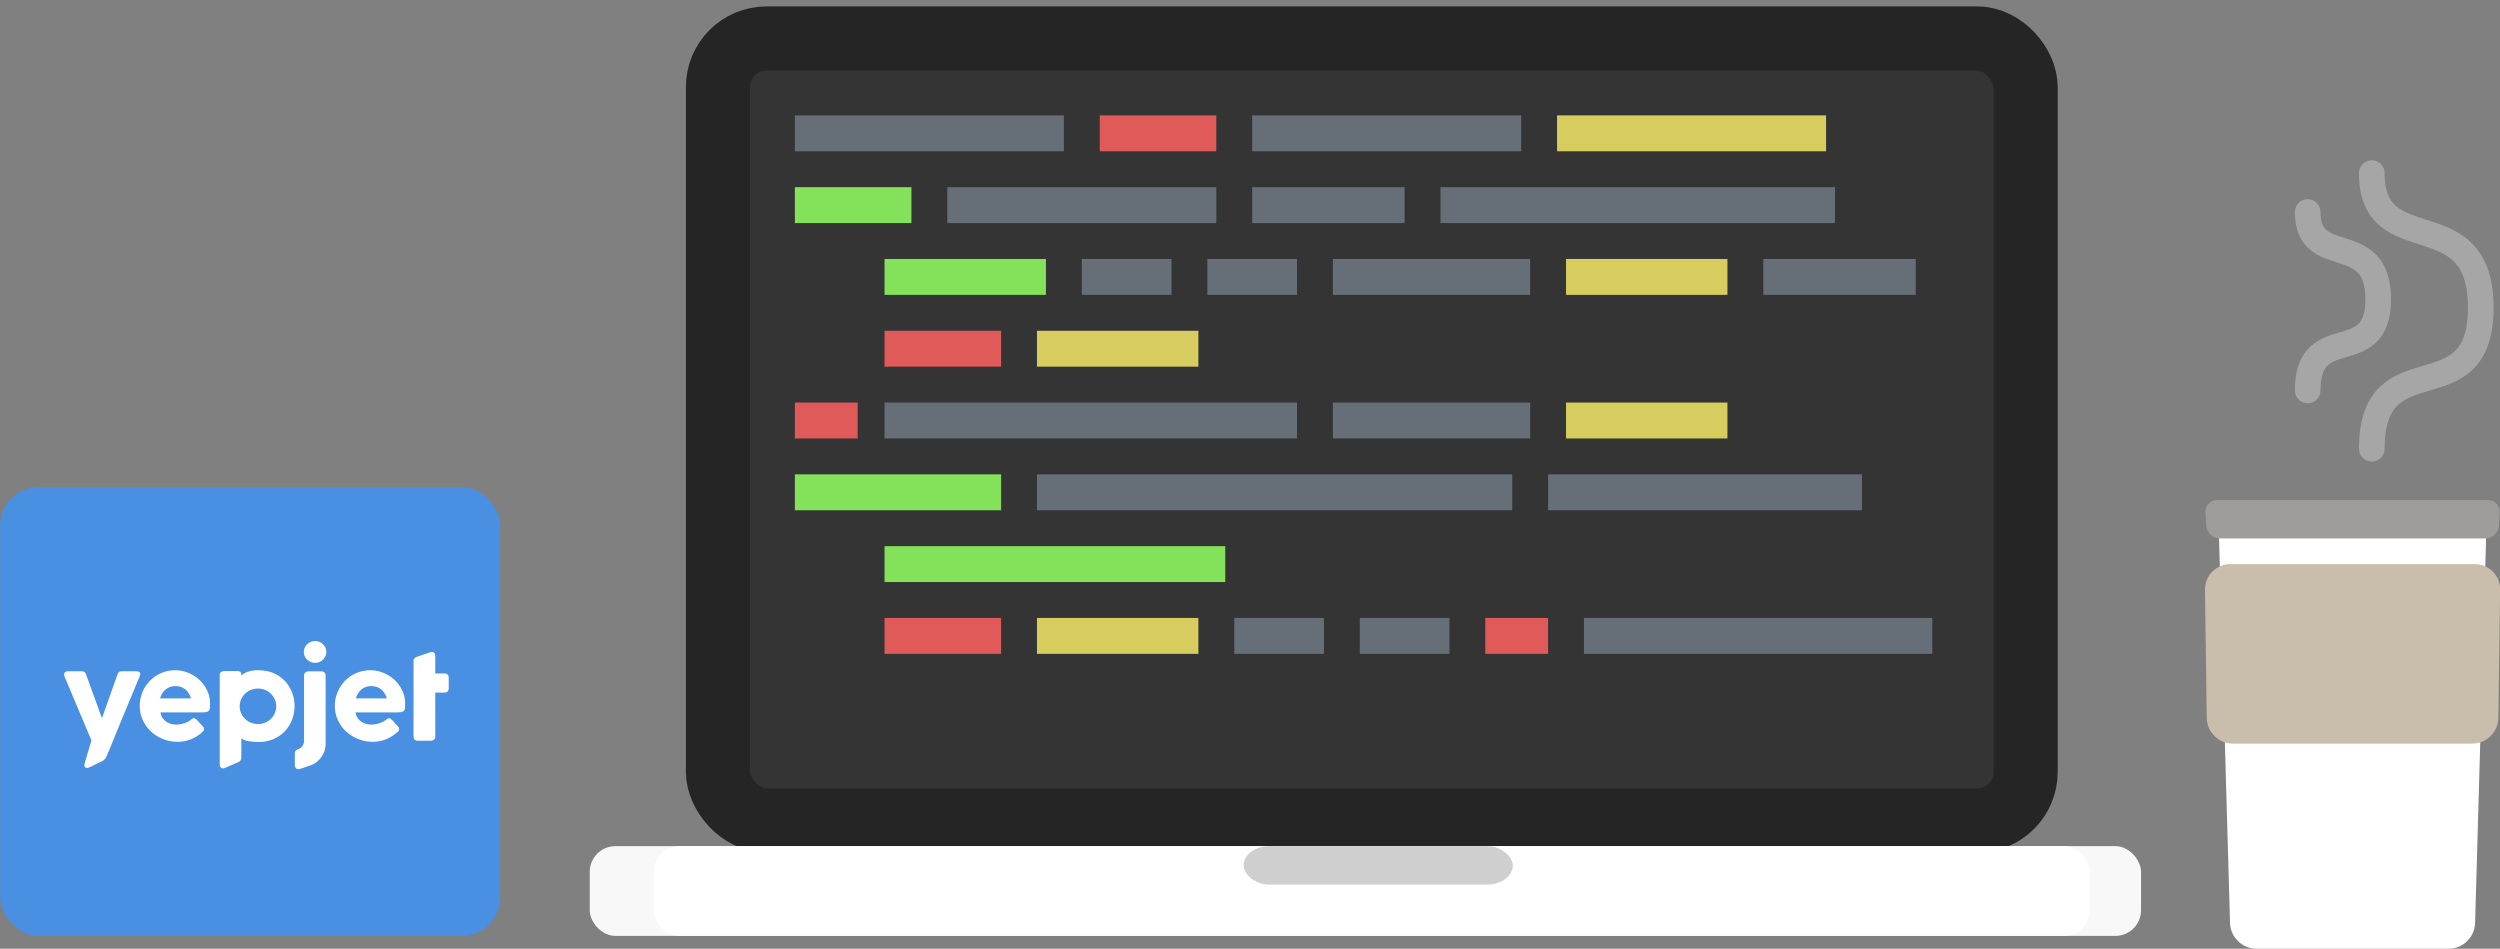 <?xml version="1.0" encoding="UTF-8" standalone="no"?>
<svg width="195px" height="74px" viewBox="0 0 195 74" version="1.1" xmlns="http://www.w3.org/2000/svg" xmlns:xlink="http://www.w3.org/1999/xlink" xmlns:sketch="http://www.bohemiancoding.com/sketch/ns">
    <rect x="0" y="0" width="195" height="74" fill="#808080" stroke="none"/>
    <!-- Generator: Sketch 3.4.3 (16618) - http://www.bohemiancoding.com/sketch -->
    <title>illo3</title>
    <desc>Created with Sketch.</desc>
    <defs></defs>
    <g id="Website" stroke="none" stroke-width="1" fill="none" fill-rule="evenodd" sketch:type="MSPage">
        <g id="Icon" sketch:type="MSArtboardGroup" transform="translate(-27, -16)">
            <g id="illo3" sketch:type="MSLayerGroup" transform="translate(27, 19)">
                <g id="illo1" transform="translate(56, 0)" stroke="#252525" stroke-width="5" fill="#343434" sketch:type="MSShapeGroup">
                    <rect id="Rectangle-145" x="0" y="0" width="102" height="61" rx="3.793"></rect>
                </g>
                <rect id="Rectangle-145" fill="#F8F8F8" sketch:type="MSShapeGroup" x="46" y="63" width="121" height="7" rx="2"></rect>
                <rect id="Rectangle-145" fill="#C2C2C2" sketch:type="MSShapeGroup" x="99" y="63" width="16" height="3" rx="2"></rect>
                <path d="M173.057,38.007 C173.026,36.899 173.902,36 174.995,36 L192.005,36 C193.107,36 193.974,36.9 193.943,38.007 L193.057,68.993 C193.026,70.101 192.109,71 191.003,71 L175.997,71 C174.894,71 173.974,70.1 173.943,68.993 L173.057,38.007 Z" id="Path" fill="#FFFFFF" sketch:type="MSShapeGroup"></path>
                <rect id="Rectangle-371" fill="#FFFFFF" sketch:type="MSShapeGroup" x="51" y="63" width="112" height="7" rx="2"></rect>
                <path d="M171.989,43.006 C171.973,41.898 172.865,41 173.968,41 L193.032,41 C194.14,41 195.027,41.897 195.011,43.006 L194.873,52.994 C194.857,54.102 193.956,55 192.851,55 L174.149,55 C173.048,55 172.143,54.103 172.127,52.994 L171.989,43.006 Z" id="Path" fill="#C9BDAB" sketch:type="MSShapeGroup"></path>
                <path d="M172.025,36.999 C171.99,36.447 172.401,36 172.952,36 L194.048,36 C194.595,36 195.011,36.443 194.975,36.999 L194.91,38.001 C194.874,38.553 194.392,39 193.841,39 L173.159,39 C172.605,39 172.126,38.557 172.09,38.001 L172.025,36.999 Z" id="Path" fill="#9F9C99" sketch:type="MSShapeGroup"></path>
                <rect id="Rectangle-371" fill="#CFCFCF" sketch:type="MSShapeGroup" x="97" y="63" width="21" height="3" rx="2"></rect>
                <path d="M185,32 C185,23.5 193.5,29.5 193.5,21 C193.5,12.5 185,17.5 185,10.5" id="Path-560" stroke-opacity="0.3" stroke="#FFFFFF" stroke-width="2" stroke-linecap="round" stroke-linejoin="round" sketch:type="MSShapeGroup"></path>
                <path d="M180,27.45 C180,21.95 185.5,25.833 185.5,20.333 C185.5,14.833 180,18.068 180,13.539" id="Path-560" stroke-opacity="0.3" stroke="#FFFFFF" stroke-width="2" stroke-linecap="round" stroke-linejoin="round" sketch:type="MSShapeGroup"></path>
                <g id="Group" transform="translate(62, 6)" sketch:type="MSShapeGroup">
                    <rect id="Rectangle-68" fill="#666E77" x="0" y="0" width="20.983" height="2.8"></rect>
                    <rect id="Rectangle-68" fill="#E15A5A" x="23.78" y="0" width="9.092" height="2.8"></rect>
                    <rect id="Rectangle-68" fill="#84E15A" x="0" y="5.6" width="9.092" height="2.8"></rect>
                    <rect id="Rectangle-68" fill="#84E15A" x="6.994" y="11.2" width="12.59" height="2.8"></rect>
                    <rect id="Rectangle-68" fill="#666E77" x="11.89" y="5.6" width="20.983" height="2.8"></rect>
                    <rect id="Rectangle-68" fill="#666E77" x="22.382" y="11.2" width="6.994" height="2.8"></rect>
                    <rect id="Rectangle-68" fill="#666E77" x="32.173" y="11.2" width="6.994" height="2.8"></rect>
                    <rect id="Rectangle-68" fill="#E15A5A" x="6.994" y="16.8" width="9.092" height="2.8"></rect>
                    <rect id="Rectangle-68" fill="#E15A5A" x="0" y="22.4" width="4.896" height="2.8"></rect>
                    <rect id="Rectangle-68" fill="#666E77" x="6.994" y="22.4" width="32.173" height="2.8"></rect>
                    <rect id="Rectangle-68" fill="#666E77" x="41.965" y="22.4" width="15.387" height="2.8"></rect>
                    <rect id="Rectangle-68" fill="#666E77" x="41.965" y="11.2" width="15.387" height="2.8"></rect>
                    <rect id="Rectangle-68" fill="#666E77" x="35.671" y="5.6" width="11.89" height="2.8"></rect>
                    <rect id="Rectangle-68" fill="#D6CD5E" x="60.15" y="11.2" width="12.59" height="2.8"></rect>
                    <rect id="Rectangle-68" fill="#666E77" x="50.358" y="5.6" width="30.775" height="2.8"></rect>
                    <rect id="Rectangle-68" fill="#D6CD5E" x="18.884" y="16.8" width="12.59" height="2.8"></rect>
                    <rect id="Rectangle-68" fill="#666E77" x="35.671" y="0" width="20.983" height="2.8"></rect>
                    <rect id="Rectangle-68" fill="#D6CD5E" x="59.451" y="0" width="20.983" height="2.8"></rect>
                    <rect id="Rectangle-68" fill="#84E15A" x="0" y="28" width="16.087" height="2.8"></rect>
                    <rect id="Rectangle-68" fill="#84E15A" x="6.994" y="33.6" width="26.578" height="2.8"></rect>
                    <rect id="Rectangle-68" fill="#666E77" x="18.884" y="28" width="37.069" height="2.8"></rect>
                    <rect id="Rectangle-68" fill="#E15A5A" x="6.994" y="39.2" width="9.092" height="2.8"></rect>
                    <rect id="Rectangle-68" fill="#E15A5A" x="53.855" y="39.2" width="4.896" height="2.8"></rect>
                    <rect id="Rectangle-68" fill="#666E77" x="61.549" y="39.2" width="27.17" height="2.8"></rect>
                    <rect id="Rectangle-68" fill="#D6CD5E" x="18.884" y="39.2" width="12.59" height="2.8"></rect>
                    <rect id="Rectangle-68" fill="#666E77" x="58.751" y="28" width="24.48" height="2.8"></rect>
                    <rect id="Rectangle-68" fill="#666E77" x="34.272" y="39.2" width="6.994" height="2.8"></rect>
                    <rect id="Rectangle-68" fill="#666E77" x="44.064" y="39.2" width="6.994" height="2.8"></rect>
                    <rect id="Rectangle-68" fill="#D6CD5E" x="60.15" y="22.4" width="12.59" height="2.8"></rect>
                    <rect id="Rectangle-68" fill="#666E77" x="75.538" y="11.2" width="11.89" height="2.8"></rect>
                </g>
                <rect id="Rectangle-406" fill="#4990E2" sketch:type="MSShapeGroup" x="0.012" y="35" width="39" height="35" rx="3"></rect>
                <path d="M5.036,49.774 C4.989,49.66 4.988,49.563 5.034,49.482 C5.079,49.401 5.179,49.36 5.335,49.36 L6.421,49.36 C6.494,49.36 6.554,49.382 6.601,49.426 C6.648,49.47 6.683,49.525 6.707,49.59 L7.951,53.02 L9.169,49.59 C9.201,49.5 9.242,49.438 9.292,49.407 C9.342,49.376 9.411,49.36 9.499,49.36 L10.629,49.36 C10.711,49.36 10.776,49.371 10.822,49.392 C10.869,49.414 10.902,49.442 10.921,49.478 C10.94,49.513 10.947,49.553 10.941,49.597 C10.935,49.641 10.924,49.684 10.906,49.727 C10.795,49.994 10.673,50.286 10.541,50.602 C10.409,50.919 10.272,51.248 10.13,51.591 C9.988,51.933 9.843,52.281 9.697,52.635 C9.55,52.988 9.407,53.335 9.268,53.676 C9.129,54.017 8.995,54.344 8.866,54.658 C8.737,54.972 8.619,55.26 8.512,55.523 C8.405,55.786 8.27,56.076 8.27,56.076 C8.221,56.181 8.088,56.313 7.994,56.358 L7.011,56.835 C6.688,56.992 6.508,56.848 6.612,56.498 L7.133,54.754 L5.036,49.774 Z M15.753,54.128 C15.495,54.358 15.205,54.538 14.882,54.667 C14.56,54.796 14.218,54.861 13.858,54.861 C13.456,54.861 13.076,54.79 12.719,54.648 C12.361,54.506 12.047,54.309 11.778,54.058 C11.508,53.806 11.294,53.51 11.136,53.169 C10.978,52.828 10.898,52.458 10.898,52.057 C10.898,51.807 10.93,51.565 10.993,51.331 C11.056,51.097 11.145,50.877 11.261,50.673 C11.377,50.468 11.518,50.28 11.683,50.108 C11.849,49.936 12.034,49.789 12.24,49.667 C12.445,49.545 12.668,49.45 12.908,49.382 C13.148,49.313 13.402,49.279 13.669,49.279 C13.912,49.279 14.148,49.311 14.377,49.373 C14.605,49.436 14.82,49.524 15.021,49.637 C15.222,49.751 15.405,49.887 15.573,50.046 C15.74,50.205 15.883,50.379 16.003,50.568 C16.124,50.757 16.217,50.959 16.283,51.173 C16.349,51.388 16.382,51.608 16.382,51.836 C16.382,51.983 16.379,52.104 16.375,52.198 C16.371,52.292 16.348,52.366 16.307,52.422 C16.266,52.477 16.198,52.515 16.102,52.537 C16.007,52.558 15.867,52.569 15.683,52.569 L12.517,52.569 C12.546,52.75 12.605,52.902 12.695,53.024 C12.784,53.147 12.887,53.244 13.005,53.316 C13.122,53.389 13.246,53.441 13.378,53.472 C13.51,53.503 13.635,53.519 13.752,53.519 C13.858,53.519 13.966,53.508 14.078,53.487 C14.189,53.465 14.297,53.437 14.401,53.401 C14.505,53.366 14.6,53.325 14.687,53.278 C14.773,53.231 14.843,53.182 14.895,53.131 C14.942,53.094 14.983,53.066 15.016,53.048 C15.05,53.029 15.086,53.02 15.124,53.02 C15.162,53.02 15.201,53.033 15.241,53.058 C15.28,53.084 15.325,53.121 15.375,53.169 L15.841,53.681 C15.873,53.717 15.894,53.751 15.902,53.781 C15.911,53.81 15.916,53.841 15.916,53.872 C15.916,53.929 15.899,53.978 15.867,54.019 C15.835,54.06 15.797,54.097 15.753,54.128 L15.753,54.128 Z M17.491,49.343 L18.541,49.343 C18.87,49.343 18.824,49.667 18.824,49.667 L18.824,49.705 C18.824,49.705 19.199,49.237 20.208,49.279 C20.61,49.296 20.98,49.351 21.319,49.495 C21.657,49.638 21.949,49.835 22.194,50.087 C22.438,50.338 22.63,50.634 22.767,50.973 C22.905,51.312 22.974,51.679 22.974,52.074 C22.974,52.466 22.905,52.833 22.767,53.174 C22.63,53.514 22.438,53.81 22.194,54.062 C21.949,54.313 21.657,54.511 21.319,54.656 C20.98,54.801 20.61,54.873 20.208,54.873 C18.98,54.873 18.824,54.571 18.824,54.571 L18.823,56.126 C18.823,56.246 18.733,56.383 18.617,56.433 L17.53,56.906 C17.314,57 17.139,56.878 17.139,56.634 L17.139,49.659 C17.139,49.659 17.114,49.343 17.491,49.343 Z M22.996,55.743 C22.996,55.621 23.084,55.495 23.207,55.458 L23.239,55.449 C23.501,55.371 23.714,55.095 23.714,54.81 L23.714,49.697 C23.714,49.586 23.751,49.503 23.824,49.448 C23.897,49.392 23.978,49.365 24.066,49.365 L25.064,49.365 C25.169,49.365 25.251,49.397 25.31,49.463 C25.369,49.528 25.398,49.606 25.398,49.697 L25.398,55.083 C25.398,55.751 24.889,56.468 24.253,56.686 L23.414,56.975 C23.183,57.054 22.996,56.923 22.996,56.682 L22.996,55.743 Z M30.1,54.667 C29.777,54.796 29.436,54.861 29.075,54.861 C28.674,54.861 28.294,54.79 27.936,54.648 C27.579,54.506 27.265,54.309 26.995,54.058 C26.726,53.806 26.512,53.51 26.353,53.169 C26.195,52.828 26.116,52.458 26.116,52.057 C26.116,51.807 26.147,51.565 26.21,51.331 C26.273,51.097 26.363,50.877 26.479,50.673 C26.594,50.468 26.735,50.28 26.901,50.108 C27.066,49.936 27.252,49.789 27.457,49.667 C27.662,49.545 27.885,49.45 28.125,49.382 C28.366,49.313 28.619,49.279 28.886,49.279 C29.129,49.279 29.365,49.311 29.594,49.373 C29.823,49.436 30.037,49.524 30.238,49.637 C30.439,49.751 30.623,49.887 30.79,50.046 C30.957,50.205 31.101,50.379 31.221,50.568 C31.341,50.757 31.434,50.959 31.5,51.173 C31.566,51.388 31.599,51.608 31.599,51.836 C31.599,51.983 31.597,52.104 31.593,52.198 C31.588,52.292 31.565,52.366 31.524,52.422 C31.483,52.477 31.415,52.515 31.32,52.537 C31.225,52.558 31.085,52.569 30.9,52.569 L27.734,52.569 C27.763,52.75 27.823,52.902 27.912,53.024 C28.001,53.147 28.105,53.244 28.222,53.316 C28.339,53.389 28.464,53.441 28.596,53.472 C28.728,53.503 28.852,53.519 28.97,53.519 C29.075,53.519 29.184,53.508 29.295,53.487 C29.406,53.465 29.514,53.437 29.618,53.401 C29.722,53.366 29.818,53.325 29.904,53.278 C29.99,53.231 30.06,53.182 30.113,53.131 C30.16,53.094 30.2,53.066 30.234,53.048 C30.267,53.029 30.303,53.02 30.342,53.02 C30.38,53.02 30.418,53.033 30.458,53.058 C30.498,53.084 30.542,53.121 30.592,53.169 L31.058,53.681 C31.091,53.717 31.111,53.751 31.12,53.781 C31.129,53.81 31.133,53.841 31.133,53.872 C31.133,53.929 31.117,53.978 31.085,54.019 C31.052,54.06 31.014,54.097 30.97,54.128 C30.712,54.358 30.422,54.538 30.1,54.667 Z M27.758,51.474 L30.172,51.474 C30.172,51.474 29.952,50.515 28.965,50.515 C27.977,50.515 27.758,51.474 27.758,51.474 Z M12.484,51.474 L14.898,51.474 C14.898,51.474 14.678,50.515 13.691,50.515 C12.703,50.515 12.484,51.474 12.484,51.474 Z M32.256,48.521 C32.256,48.433 32.286,48.367 32.346,48.323 C32.406,48.279 32.492,48.237 32.604,48.197 L33.602,47.861 C33.616,47.858 33.63,47.856 33.643,47.856 L33.681,47.856 C33.789,47.856 33.862,47.887 33.899,47.948 C33.935,48.009 33.953,48.089 33.953,48.189 L33.949,49.531 L34.683,49.531 C34.777,49.531 34.853,49.558 34.912,49.612 C34.971,49.666 35,49.747 35,49.855 L35,50.677 C35,50.796 34.971,50.883 34.912,50.939 C34.853,50.994 34.777,51.022 34.683,51.022 L33.949,51.022 L33.953,54.447 C33.953,54.555 33.921,54.637 33.857,54.692 C33.792,54.748 33.703,54.775 33.589,54.775 L32.595,54.775 C32.369,54.775 32.256,54.666 32.256,54.447 L32.256,48.521 Z M24.576,48.704 C25.061,48.704 25.454,48.323 25.454,47.852 C25.454,47.382 25.061,47 24.576,47 C24.091,47 23.698,47.382 23.698,47.852 C23.698,48.323 24.091,48.704 24.576,48.704 Z M20.121,53.476 C20.909,53.476 21.547,52.856 21.547,52.091 C21.547,51.327 20.909,50.707 20.121,50.707 C19.333,50.707 18.694,51.327 18.694,52.091 C18.694,52.856 19.333,53.476 20.121,53.476 Z" id="yepjet" fill="#FFFFFF" sketch:type="MSShapeGroup"></path>
            </g>
        </g>
    </g>
</svg>